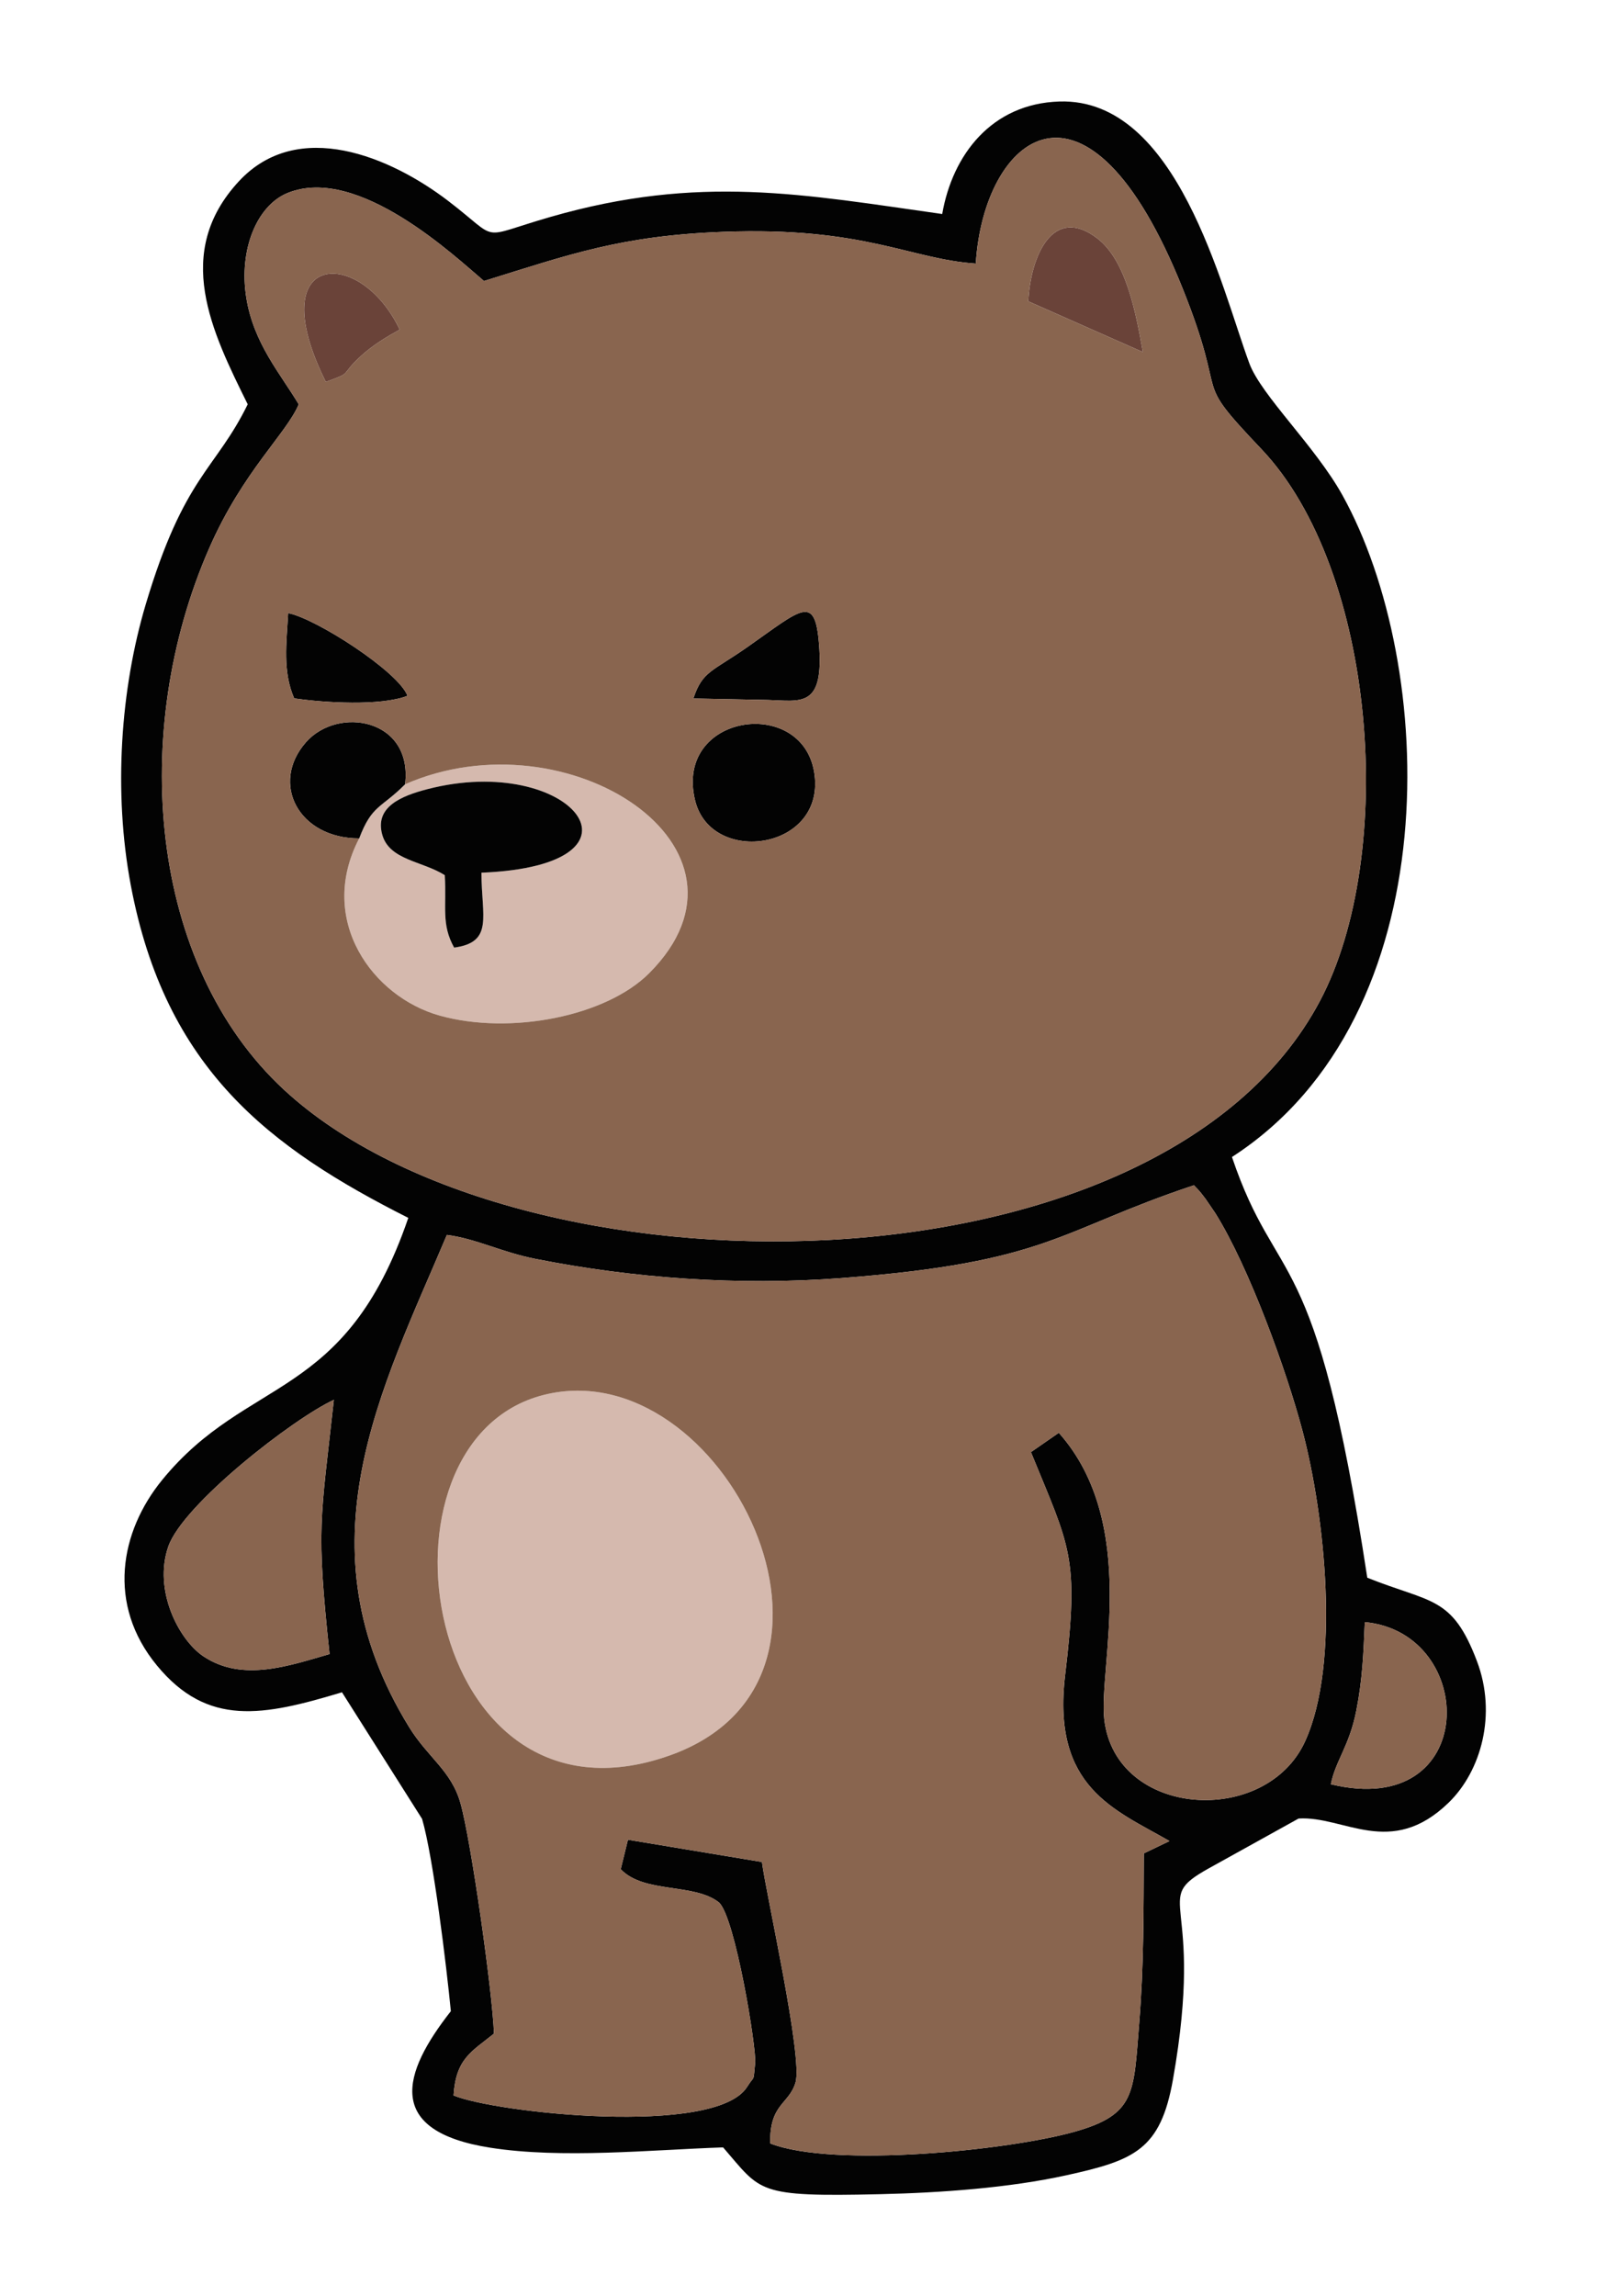 <?xml version="1.0" encoding="UTF-8"?>
<!DOCTYPE svg PUBLIC "-//W3C//DTD SVG 1.1//EN" "http://www.w3.org/Graphics/SVG/1.1/DTD/svg11.dtd">
<!-- Creator: CorelDRAW 2017 -->
<svg xmlns="http://www.w3.org/2000/svg" xml:space="preserve" width="35mm" height="50mm" version="1.1" style="shape-rendering:geometricPrecision; text-rendering:geometricPrecision; image-rendering:optimizeQuality; fill-rule:evenodd; clip-rule:evenodd"
viewBox="0 0 3500 5000"
 xmlns:xlink="http://www.w3.org/1999/xlink">
 <defs>
  <style type="text/css">
   <![CDATA[
    .fil0 {fill:none}
    .fil3 {fill:#030303}
    .fil1 {fill:#6A4339}
    .fil4 {fill:#89654F}
    .fil2 {fill:#D5B9AE}
   ]]>
  </style>
 </defs>
 <g id="Capa_x0020_1">
  <rect class="fil0" width="3500" height="5000"/>
  <g id="_1788823001984">
   <path class="fil1" d="M2239.5 656.08l249.65 110.55c-15.72,-89.79 -37.66,-199.99 -98.77,-247.21 -96.63,-74.69 -145.74,37.1 -150.88,136.66z"/>
   <path class="fil1" d="M709.61 831.59c61.97,-22.76 27.09,-11.03 76.88,-56.71 25.43,-23.33 55.35,-41.24 84.04,-57.16 -86.49,-182.5 -303.15,-172.27 -160.92,113.87z"/>
   <path class="fil2" d="M1183.95 3037.45c-399.04,101.12 -263.44,975.36 274.19,785.12 470.14,-166.35 116.34,-884.07 -274.19,-785.12z"/>
   <path class="fil2" d="M832.43 1817.16c-16.54,-60.19 41.59,-84.06 98.22,-98.75 312.85,-81.21 512.5,165.84 117.91,181.83 0.12,95.73 27.17,151.32 -59.47,163.13 -28.4,-51.21 -16.26,-87.44 -20.34,-157.74 -49.31,-31.13 -120.96,-32.57 -136.32,-88.47zm49.85 -109.43c-52.58,52.86 -72.12,44.37 -100,117.84 -92.8,178.19 29.57,345.37 175.73,385.96 153.16,42.53 361.65,2.01 455.99,-92.55 272.82,-273.47 -178.9,-565.9 -531.72,-411.25z"/>
   <path class="fil3" d="M2898.58 3885.12c10.19,-51.53 40.29,-83.18 55.4,-160.25 13.48,-68.76 15.5,-123.21 18.49,-192.79 247.4,22.97 251.05,431.74 -73.89,353.04zm-1925.3 -1196.16c63.98,8.26 118.31,37.35 192.65,52.1 213.16,42.29 442.36,58.89 666.33,41.89 453.17,-34.39 472.18,-103.66 768.05,-202.11 12.75,13.21 12.22,12.35 25.68,30.07 0.96,1.26 20.46,29.95 20.83,30.53 73.8,117.76 155.74,344.41 190.36,475.72 48.02,182.14 82.83,503.89 5.4,674.24 -85.25,187.58 -413.53,167.4 -437.56,-48.22 -12.49,-112.13 77.37,-425.49 -98.95,-623.36l-60.73 42.09c85.06,208.56 105.47,225.86 74.44,486.09 -29.14,244.41 107.82,292.01 227.4,360.78l-55.93 26.86c-0.7,126.24 0.13,244.1 -10.14,370.46 -12.32,151.7 -7.2,197.73 -139.78,235.36 -143.61,40.76 -525.61,79.55 -663.79,25.76 -1.84,-86.54 40.61,-84.64 55.07,-132.56 16.43,-54.43 -63.58,-407.82 -73.12,-480.27l-291.86 -48.48 -15.69 64.15c50.32,53.44 159.8,29.61 213.86,72.32 35.34,31.72 82.24,317.93 78.88,350.18 -4.65,44.72 -0.09,23.78 -17.44,51.44 -68.53,109.22 -550.34,56.22 -639.4,18.68 5.24,-80.23 38.78,-94.91 88,-134.6 -3,-88.92 -49.73,-419.61 -72.92,-501.77 -20.09,-71.19 -70.85,-99.03 -111.86,-165.64 -243.55,-395.53 -59.26,-736.41 82.22,-1071.71zm-255.51 912.71c-87.65,25 -188.94,61.7 -274.18,5.26 -54.2,-35.88 -110.04,-144.31 -77.09,-239.29 32.11,-92.53 272.81,-279.28 360.65,-319.58 -29.24,265.26 -38.73,276.53 -9.38,553.61zm1407.46 -3027.76c17.24,-277.09 242.18,-466.03 450.75,54.75 103.79,259.12 13.63,183.37 171.2,349.09 250.59,263.57 296.51,883.57 127.45,1202.05 -350.35,660.01 -1748.33,662.31 -2255.61,193.49 -295.43,-273.02 -337.92,-781.05 -163.4,-1179.56 73.43,-167.66 168.62,-249.97 194.95,-313.36 -39.73,-66.59 -98.45,-132.78 -114.22,-232.61 -16.55,-104.75 23.51,-200.8 90.53,-227.74 153.52,-61.71 365.79,140.16 427.2,191.82 186.44,-57.77 297.9,-98.58 520.66,-107.02 307.66,-11.65 407.04,59.46 550.49,69.09zm-73.1 -107.92c-302.01,-42.49 -528.31,-87.24 -853.19,6.34 -161.53,46.53 -106.13,54.34 -222.8,-34.87 -124.8,-95.42 -327.04,-182.08 -456.18,-42.35 -143.54,155.32 -59.06,326.5 19.56,485.26 -70.49,143.72 -138.41,154.98 -222.11,435.59 -54.79,183.64 -70.85,408.01 -32.57,611.47 75.26,399.92 301.41,571.55 604.42,724.42 -137.45,401.61 -349.36,341.87 -536.11,570.72 -91.56,112.19 -121.29,270.66 -11.23,404.08 110.37,133.78 230.94,110.1 402.92,58.2l174.44 275.66c24.57,84.15 53.26,321.84 62.65,418.75 -105.63,134.41 -145.46,261.06 86.15,297.28 156.04,24.4 347.99,4.68 506.84,-0.72 83.93,96.95 71.29,108.05 341.79,101.9 133.05,-3.02 281.81,-13.83 406.09,-41.24 147.62,-32.55 204.72,-55.21 231.82,-208.19 71.5,-403.63 -51.39,-387.57 77.44,-459.73l196.19 -108.79c98.96,-6.33 200.68,87.88 326.86,-34.6 70.74,-68.67 105.54,-192.63 61.5,-308.47 -54.16,-142.47 -99.68,-125.52 -238.73,-181.33 -113.72,-746.05 -195.19,-621.8 -294.71,-916.03 476.02,-307.71 445.79,-1071.87 240.54,-1441.2 -59.25,-106.62 -176.86,-217.26 -202.7,-286.98 -61.02,-164.67 -156.37,-578.06 -413.59,-570.14 -147.67,4.55 -233,116.09 -255.29,244.97z"/>
   <path class="fil3" d="M968.75 1905.63c4.08,70.3 -8.06,106.53 20.34,157.74 86.64,-11.81 59.59,-67.4 59.47,-163.13 394.59,-15.99 194.94,-263.04 -117.91,-181.83 -56.63,14.69 -114.76,38.56 -98.22,98.75 15.36,55.9 87.01,57.34 136.32,88.47z"/>
   <path class="fil3" d="M1513.87 1742.89c35.1,144.35 288.57,107.77 259.15,-62.86 -28.46,-165.05 -304.9,-125.26 -259.15,62.86z"/>
   <path class="fil3" d="M782.28 1825.57c27.88,-73.47 47.42,-64.98 100,-117.84 17.31,-142.95 -145.96,-171.17 -215.97,-91.49 -78.8,89.7 -15.82,209.51 115.97,209.33z"/>
   <path class="fil3" d="M1672.57 1524.15c72.17,1.98 122.67,18.64 111.12,-122.94 -8.83,-108.13 -37.52,-75.48 -153.91,6.34 -78.64,55.28 -99.66,53.04 -119.66,113.34l162.45 3.26z"/>
   <path class="fil3" d="M627.66 1335.09c-3.74,65.64 -12.33,127.2 13.08,185.56 65.54,9.61 188.35,17.15 246.8,-5.59 -20.19,-53.14 -199.94,-168.55 -259.88,-179.97z"/>
   <path class="fil4" d="M1513.87 1742.89c-45.75,-188.12 230.69,-227.91 259.15,-62.86 29.42,170.63 -224.05,207.21 -259.15,62.86zm-631.59 -35.16c352.82,-154.65 804.54,137.78 531.72,411.25 -94.34,94.56 -302.83,135.08 -455.99,92.55 -146.16,-40.59 -268.53,-207.77 -175.73,-385.96 -131.79,0.18 -194.77,-119.63 -115.97,-209.33 70.01,-79.68 233.28,-51.46 215.97,91.49zm-254.62 -372.64c59.94,11.42 239.69,126.83 259.88,179.97 -58.45,22.74 -181.26,15.2 -246.8,5.59 -25.41,-58.36 -16.82,-119.92 -13.08,-185.56zm1044.91 189.06l-162.45 -3.26c20,-60.3 41.02,-58.06 119.66,-113.34 116.39,-81.82 145.08,-114.47 153.91,-6.34 11.55,141.58 -38.95,124.92 -111.12,122.94zm-962.96 -692.56c-142.23,-286.14 74.43,-296.37 160.92,-113.87 -28.69,15.92 -58.61,33.83 -84.04,57.16 -49.79,45.68 -14.91,33.95 -76.88,56.71zm1529.89 -175.51c5.14,-99.56 54.25,-211.35 150.88,-136.66 61.11,47.22 83.05,157.42 98.77,247.21l-249.65 -110.55zm-114.27 -82.17c-143.45,-9.63 -242.83,-80.74 -550.49,-69.09 -222.76,8.44 -334.22,49.25 -520.66,107.02 -61.41,-51.66 -273.68,-253.53 -427.2,-191.82 -67.02,26.94 -107.08,122.99 -90.53,227.74 15.77,99.83 74.49,166.02 114.22,232.61 -26.33,63.39 -121.52,145.7 -194.95,313.36 -174.52,398.51 -132.03,906.54 163.4,1179.56 507.28,468.82 1905.26,466.52 2255.61,-193.49 169.06,-318.48 123.14,-938.48 -127.45,-1202.05 -157.57,-165.72 -67.41,-89.97 -171.2,-349.09 -208.57,-520.78 -433.51,-331.84 -450.75,-54.75z"/>
   <path class="fil4" d="M1183.95 3037.45c390.53,-98.95 744.33,618.77 274.19,785.12 -537.63,190.24 -673.23,-684 -274.19,-785.12zm-210.67 -348.49c-141.48,335.3 -325.77,676.18 -82.22,1071.71 41.01,66.61 91.77,94.45 111.86,165.64 23.19,82.16 69.92,412.85 72.92,501.77 -49.22,39.69 -82.76,54.37 -88,134.6 89.06,37.54 570.87,90.54 639.4,-18.68 17.35,-27.66 12.79,-6.72 17.44,-51.44 3.36,-32.25 -43.54,-318.46 -78.88,-350.18 -54.06,-42.71 -163.54,-18.88 -213.86,-72.32l15.69 -64.15 291.86 48.48c9.54,72.45 89.55,425.84 73.12,480.27 -14.46,47.92 -56.91,46.02 -55.07,132.56 138.18,53.79 520.18,15 663.79,-25.76 132.58,-37.63 127.46,-83.66 139.78,-235.36 10.27,-126.36 9.44,-244.22 10.14,-370.46l55.93 -26.86c-119.58,-68.77 -256.54,-116.37 -227.4,-360.78 31.03,-260.23 10.62,-277.53 -74.44,-486.09l60.73 -42.09c176.32,197.87 86.46,511.23 98.95,623.36 24.03,215.62 352.31,235.8 437.56,48.22 77.43,-170.35 42.62,-492.1 -5.4,-674.24 -34.62,-131.31 -116.56,-357.96 -190.36,-475.72 -0.37,-0.58 -19.87,-29.27 -20.83,-30.53 -13.46,-17.72 -12.93,-16.86 -25.68,-30.07 -295.87,98.45 -314.88,167.72 -768.05,202.11 -223.97,17 -453.17,0.4 -666.33,-41.89 -74.34,-14.75 -128.67,-43.84 -192.65,-52.1z"/>
   <path class="fil4" d="M717.77 3601.67c-29.35,-277.08 -19.86,-288.35 9.38,-553.61 -87.84,40.3 -328.54,227.05 -360.65,319.58 -32.95,94.98 22.89,203.41 77.09,239.29 85.24,56.44 186.53,19.74 274.18,-5.26z"/>
   <path class="fil4" d="M2898.58 3885.12c324.94,78.7 321.29,-330.07 73.89,-353.04 -2.99,69.58 -5.01,124.03 -18.49,192.79 -15.11,77.07 -45.21,108.72 -55.4,160.25z"/>
  </g>
 </g>
</svg>
